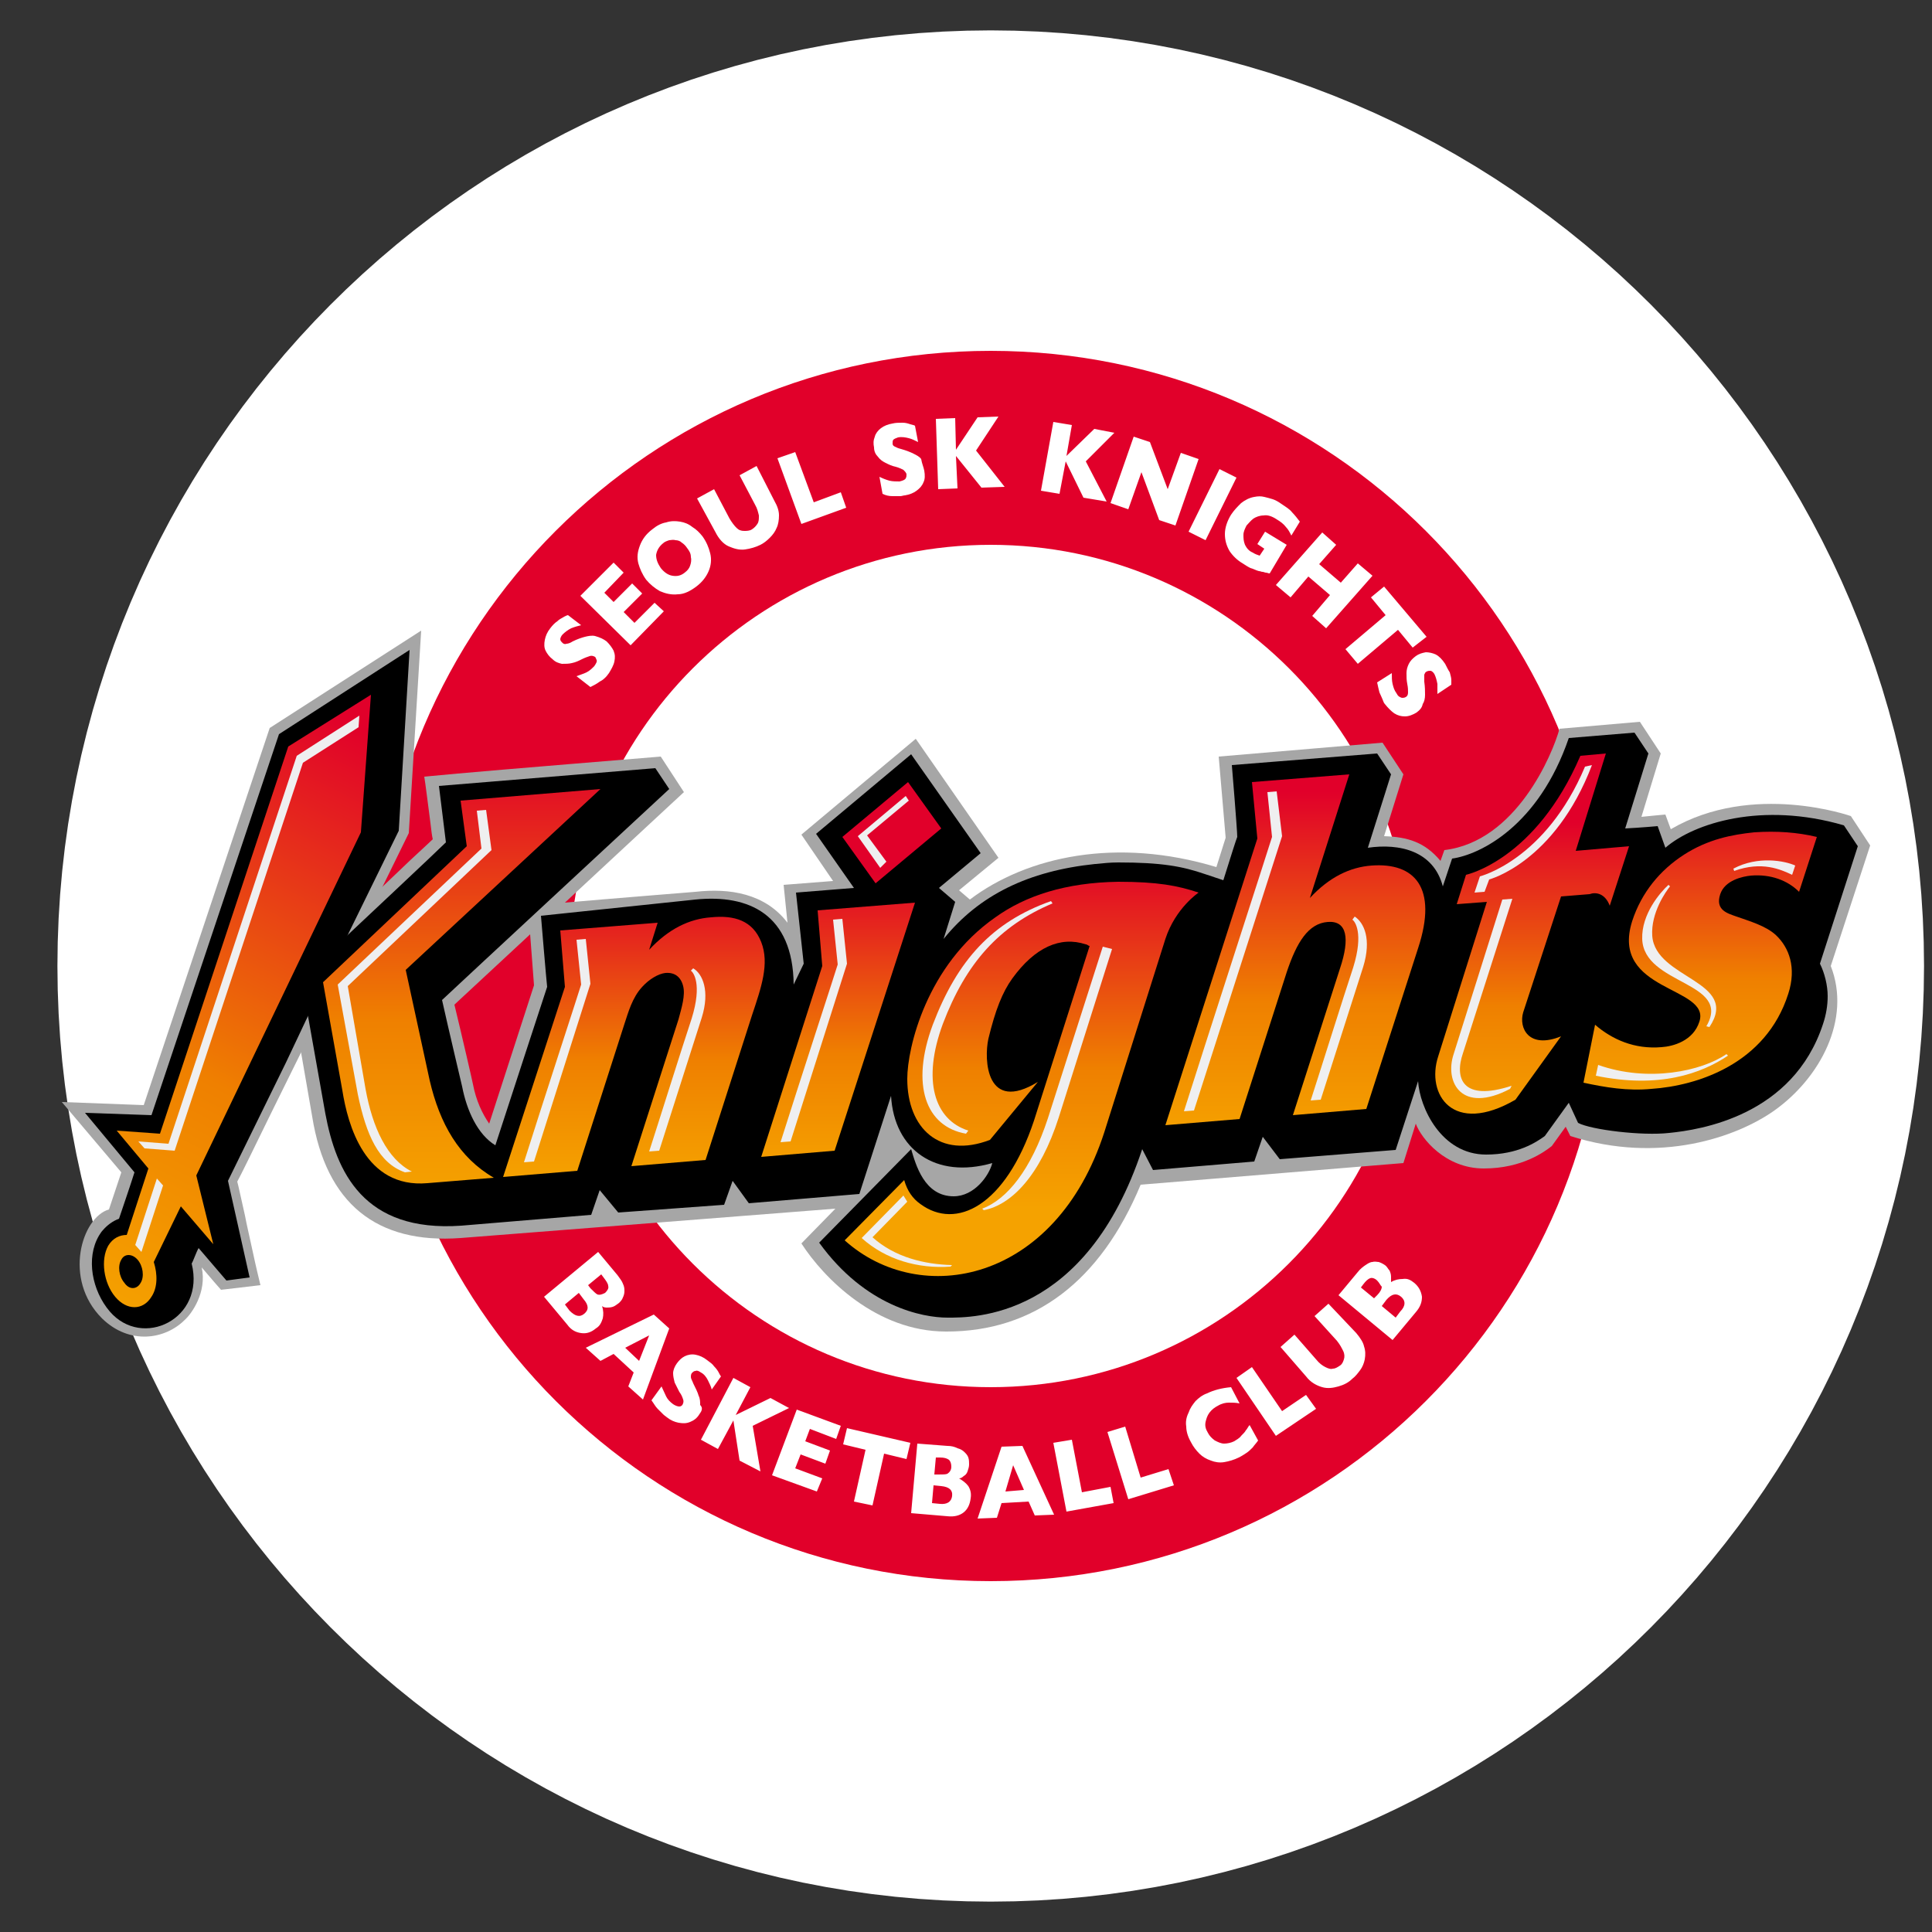 <?xml version="1.0" encoding="utf-8"?>
<!-- Generator: Adobe Illustrator 25.1.0, SVG Export Plug-In . SVG Version: 6.00 Build 0)  -->
<svg version="1.1" xmlns="http://www.w3.org/2000/svg" xmlns:xlink="http://www.w3.org/1999/xlink" x="0px" y="0px"
	 viewBox="0 0 250 250" style="enable-background:new 0 0 250 250;" xml:space="preserve">
<rect x="0" y="0" width="250" height="250" fill="#333333" stroke="none"/>
<style type="text/css">
	.st0{fill:#E1002A;stroke:#FFFFFF;stroke-width:82.138;stroke-linejoin:round;}
	.st1{fill:#FFFFFF;stroke:#FFFFFF;stroke-width:82.138;stroke-linejoin:round;}
	.st2{fill:#E1002A;}
	.st3{fill:#FFFFFF;}
	.st4{fill:url(#SVGID_1_);}
	.st5{fill:url(#SVGID_2_);}
	.st6{fill:url(#SVGID_3_);}
	.st7{fill:url(#SVGID_4_);}
	.st8{fill:url(#SVGID_5_);}
	.st9{fill:#A6A6A6;}
	.st10{fill:url(#SVGID_6_);}
	.st11{fill:#EFEFF0;}
	.st12{fill:url(#SVGID_7_);}
	.st13{fill:url(#SVGID_8_);}
	.st14{fill:url(#SVGID_9_);}
	.st15{fill:url(#SVGID_10_);}
	.st16{fill:url(#SVGID_11_);}
	.st17{fill:url(#SVGID_12_);}
	.st18{fill:url(#SVGID_13_);}
	.st19{fill:url(#SVGID_14_);}
	.st20{fill:none;}
</style>
<g id="Layer_1">
	<g>
		<path class="st0" d="M207.9,125c0,44.2-35.7,80-79.7,80c-44,0-79.7-35.8-79.7-80c0-44.2,35.7-80,79.7-80
			C172.2,45,207.9,80.8,207.9,125z"/>
		<path class="st1" d="M127.6,70.5c-30.1,0-54.5,24.4-54.5,54.5c0,30.1,24.4,54.5,54.5,54.5c30.1,0,54.5-24.4,54.5-54.5
			C182.1,94.9,157.7,70.5,127.6,70.5L127.6,70.5z"/>
		<g>
			<path class="st1" d="M78.5,83c0.4,0.4,0.7,0.8,0.9,1.2c0.2,0.5,0.2,0.9,0.1,1.4c-0.1,0.5-0.4,1-0.7,1.5c-0.1,0.1-0.2,0.3-0.4,0.5
				c-0.2,0.2-0.4,0.4-0.8,0.6c-0.4,0.3-0.8,0.5-1.2,0.7l-1.8-1.4c0.5-0.2,0.9-0.3,1.3-0.5c0.4-0.2,0.7-0.5,1-0.8
				c0.2-0.3,0.4-0.6,0.3-0.8c-0.1-0.2-0.1-0.3-0.2-0.4c-0.2-0.1-0.4-0.2-0.7-0.1c-0.3,0.1-0.6,0.2-1,0.4c-0.4,0.2-0.8,0.4-1.3,0.5
				c-0.4,0.1-0.8,0.1-1.3,0.1c-0.4-0.1-0.8-0.2-1.2-0.6c-0.4-0.3-0.7-0.7-0.9-1.1c-0.2-0.4-0.2-0.9-0.1-1.4c0.1-0.5,0.3-1,0.7-1.5
				c0.3-0.4,0.6-0.7,0.9-0.9c0.3-0.3,0.6-0.4,0.9-0.6c0.2-0.1,0.4-0.2,0.5-0.2l1.7,1.3c-0.4,0.1-0.8,0.2-1.3,0.4
				c-0.4,0.2-0.8,0.5-1.1,0.8c-0.2,0.2-0.3,0.5-0.3,0.6c0,0.2,0.1,0.3,0.3,0.5c0.1,0.1,0.3,0.2,0.5,0.1c0.2,0,0.5-0.1,0.8-0.3
				c0.6-0.3,1.2-0.5,1.6-0.6c0.4-0.1,0.9-0.2,1.3-0.1C77.7,82.5,78.1,82.7,78.5,83L78.5,83z M85.9,79.1l-4.3,4.4l-6.5-6.4l4.3-4.3
				l1.3,1.3l-2.5,2.6l1.2,1.2l2.4-2.4l1.3,1.3l-2.4,2.4l1.4,1.4l2.6-2.6L85.9,79.1L85.9,79.1z M90.9,69.4c0.5,0.7,0.8,1.4,1,2.2
				c0.2,0.8,0.1,1.6-0.2,2.3c-0.3,0.7-0.8,1.4-1.6,2c-0.8,0.6-1.6,1-2.4,1c-0.8,0.1-1.6-0.1-2.3-0.4c-0.7-0.4-1.3-0.9-1.8-1.5
				c-0.5-0.7-0.8-1.4-1-2.1c-0.2-0.8-0.1-1.5,0.2-2.3c0.3-0.8,0.8-1.5,1.6-2.1c0.6-0.5,1.2-0.8,1.8-0.9c0.6-0.2,1.2-0.2,1.8-0.1
				c0.6,0.1,1.1,0.3,1.6,0.7C90.1,68.5,90.5,68.9,90.9,69.4L90.9,69.4z M88.9,70.9c-0.2-0.3-0.4-0.5-0.7-0.7
				c-0.2-0.2-0.5-0.3-0.8-0.3c-0.3-0.1-0.6,0-0.8,0c-0.3,0.1-0.6,0.2-0.8,0.4c-0.5,0.4-0.8,0.9-0.9,1.5c0,0.6,0.2,1.1,0.6,1.7
				c0.4,0.5,0.9,0.9,1.5,1c0.6,0.1,1.1,0,1.6-0.4c0.4-0.3,0.6-0.6,0.7-0.9c0.1-0.3,0.2-0.7,0.1-1.1C89.4,71.6,89.2,71.3,88.9,70.9
				L88.9,70.9z M100.2,64.8c0.4,0.7,0.6,1.3,0.6,1.9c0,0.6-0.1,1.2-0.3,1.6c-0.2,0.5-0.5,0.9-0.9,1.3c-0.4,0.4-0.8,0.7-1.2,0.9
				c-0.6,0.3-1.3,0.5-2,0.6c-0.7,0.1-1.4-0.1-2.1-0.4c-0.7-0.3-1.3-1-1.7-1.8l-2.4-4.4l2.2-1.2l2,3.8c0.3,0.5,0.6,0.9,0.9,1.2
				c0.3,0.3,0.6,0.4,1,0.4c0.3,0,0.7,0,1-0.2c0.3-0.2,0.5-0.4,0.7-0.7c0.2-0.3,0.2-0.6,0.2-1.1c-0.1-0.4-0.2-0.9-0.5-1.4l-2-3.8
				l2.2-1.2L100.2,64.8z M109.5,65.7l-5.8,2.1l-3.1-8.5l2.3-0.8l2.4,6.5l3.5-1.3L109.5,65.7L109.5,65.7z M119.6,60.9
				c0.1,0.6,0.1,1.1-0.1,1.5c-0.2,0.5-0.5,0.8-0.9,1.1c-0.4,0.3-0.9,0.5-1.5,0.6c-0.2,0-0.4,0.1-0.6,0.1c-0.2,0-0.6,0-1,0
				c-0.5,0-0.9-0.1-1.3-0.3l-0.4-2.2c0.4,0.2,0.9,0.4,1.3,0.5c0.4,0.1,0.9,0.1,1.3,0.1c0.4-0.1,0.7-0.2,0.8-0.4
				c0.1-0.2,0.1-0.3,0.1-0.5c0-0.2-0.2-0.4-0.4-0.6c-0.2-0.1-0.6-0.3-1-0.4c-0.5-0.1-0.9-0.3-1.3-0.5c-0.4-0.2-0.7-0.4-1-0.8
				c-0.3-0.3-0.5-0.7-0.5-1.2c-0.1-0.5-0.1-0.9,0.1-1.4c0.1-0.4,0.4-0.8,0.8-1.1c0.4-0.3,0.9-0.5,1.5-0.6c0.4-0.1,0.8-0.1,1.3-0.1
				c0.4,0,0.7,0.1,1,0.2c0.3,0.1,0.5,0.1,0.6,0.2l0.4,2.1c-0.4-0.2-0.8-0.4-1.2-0.5c-0.4-0.1-0.9-0.2-1.4-0.1
				c-0.3,0.1-0.5,0.2-0.6,0.3c-0.1,0.1-0.1,0.3-0.1,0.5c0,0.2,0.1,0.3,0.3,0.4c0.2,0.1,0.4,0.2,0.8,0.3c0.7,0.2,1.2,0.4,1.6,0.6
				c0.4,0.2,0.8,0.4,1,0.7C119.3,60,119.5,60.4,119.6,60.9L119.6,60.9z M130,63l-3,0.1l-3.3-4.1l0.2,4.2l-2.5,0.1l-0.3-9.1l2.5-0.1
				l0.1,4.1l2.8-4.2l2.7-0.1l-2.9,4.4L130,63L130,63z M143.2,64.9l-3-0.5l-2.3-4.7l-0.8,4.2l-2.4-0.4l1.6-8.9l2.4,0.4l-0.7,4
				l3.6-3.5l2.6,0.5l-3.7,3.7L143.2,64.9L143.2,64.9z M152.1,68l-2.1-0.7l-2.3-6.2l-1.7,4.8l-2.3-0.8l3-8.6l2.1,0.7l2.3,6.1l1.7-4.7
				l2.3,0.8L152.1,68L152.1,68z M156,69.9l-2.2-1.1l4-8.1l2.2,1.1L156,69.9L156,69.9z M164.3,74.2c-0.2,0-0.3-0.1-0.5-0.1
				c-0.1,0-0.3-0.1-0.4-0.1c-0.2,0-0.3-0.1-0.5-0.1c-0.4-0.1-0.7-0.3-1.1-0.4c-0.4-0.2-0.7-0.4-1-0.6c-0.7-0.4-1.3-1-1.7-1.6
				c-0.4-0.7-0.6-1.4-0.6-2.2c0-0.8,0.3-1.7,0.8-2.5c0.4-0.6,0.8-1,1.3-1.5c0.5-0.4,1.1-0.7,1.7-0.8c0.5-0.1,0.9-0.1,1.3,0
				c0.4,0.1,0.8,0.2,1.1,0.3c0.3,0.1,0.7,0.3,1.1,0.6c0.6,0.4,1.1,0.7,1.4,1.1c0.3,0.3,0.7,0.8,1,1.2l-1.1,1.8
				c-0.2-0.4-0.4-0.8-0.7-1.1c-0.3-0.4-0.7-0.7-1.2-1c-0.6-0.4-1.2-0.6-1.7-0.5c-0.5,0-1,0.2-1.3,0.4c-0.4,0.3-0.6,0.6-0.9,0.9
				c-0.2,0.4-0.4,0.8-0.4,1.2c0,0.4,0,0.8,0.2,1.3c0.2,0.4,0.5,0.8,1,1c0.3,0.2,0.6,0.3,0.9,0.4l0.6-0.9l-0.9-0.6l1-1.6l2.8,1.7
				L164.3,74.2L164.3,74.2z M171.6,81.3l-1.8-1.6l2.3-2.7l-2.8-2.4l-2.3,2.7l-1.9-1.6l6-6.8l1.8,1.6l-2.2,2.5l2.8,2.4l2.2-2.5
				l1.9,1.6L171.6,81.3z M182.8,83.8l-1.9-2.3l-5.2,4.4l-1.6-1.9l5.2-4.4l-1.9-2.3l1.7-1.4l5.5,6.5L182.8,83.8L182.8,83.8z
				 M183.3,92.2c-0.5,0.3-1,0.5-1.5,0.5c-0.5,0-0.9-0.1-1.4-0.4c-0.4-0.3-0.8-0.7-1.2-1.2c-0.1-0.1-0.2-0.3-0.3-0.6
				c-0.1-0.2-0.2-0.5-0.4-0.9c-0.1-0.4-0.2-0.8-0.3-1.3l1.9-1.2c0,0.5,0,1,0.1,1.4c0.1,0.4,0.2,0.8,0.5,1.2c0.2,0.4,0.4,0.5,0.7,0.6
				c0.2,0,0.3,0,0.5-0.1c0.2-0.1,0.3-0.3,0.3-0.6c0-0.3,0-0.6-0.1-1.1c-0.1-0.5-0.1-0.9-0.1-1.4c0-0.4,0.1-0.8,0.3-1.2
				c0.2-0.4,0.5-0.7,0.9-1c0.4-0.3,0.8-0.4,1.3-0.5c0.4,0,0.9,0.1,1.3,0.3c0.4,0.2,0.8,0.6,1.2,1.2c0.2,0.4,0.4,0.8,0.6,1.1
				c0.1,0.4,0.2,0.7,0.2,1c0,0.3,0,0.5,0,0.6l-1.8,1.2c0-0.4,0-0.9,0-1.3c-0.1-0.5-0.2-0.9-0.4-1.3c-0.2-0.3-0.4-0.4-0.5-0.4
				c-0.2,0-0.3,0-0.5,0.1c-0.2,0.1-0.2,0.2-0.3,0.4c0,0.2,0,0.5,0,0.9c0.1,0.7,0.1,1.3,0.1,1.7c0,0.5-0.1,0.9-0.3,1.2
				C184,91.6,183.7,91.9,183.3,92.2L183.3,92.2z"/>
		</g>
		<g>
			<path class="st1" d="M77.1,171.9c-0.6,0.5-1.2,0.7-1.9,0.6c-0.7-0.1-1.3-0.4-1.8-1.1l-3-3.6l7-5.8l2.5,3c0.3,0.4,0.6,0.8,0.7,1.1
				c0.2,0.4,0.2,0.7,0.2,1c0,0.3-0.1,0.6-0.2,0.8c-0.1,0.3-0.3,0.5-0.5,0.7c-0.3,0.2-0.5,0.4-0.8,0.5c-0.3,0.1-0.6,0.1-0.8,0.1
				c-0.3,0-0.5-0.1-0.6-0.2c0.2,0.6,0.2,1.1,0.1,1.6C77.8,171.2,77.6,171.6,77.1,171.9L77.1,171.9z M75.6,170
				c0.6-0.5,0.6-1.1-0.1-1.9l-0.6-0.8l-1.8,1.5l0.6,0.8C74.4,170.3,75,170.5,75.6,170L75.6,170z M78.3,167.3
				c0.3-0.3,0.5-0.6,0.4-0.9c0-0.3-0.3-0.7-0.6-1.1l-0.3-0.4l-1.7,1.4l0.3,0.4c0.4,0.4,0.7,0.7,0.9,0.8
				C77.6,167.6,77.9,167.5,78.3,167.3z M83.2,181.1l-1.9-1.7l0.7-1.8l-2.6-2.4l-1.7,0.9l-1.9-1.7l8.8-4.3l2,1.8L83.2,181.1
				L83.2,181.1z M82.7,176.1l1.3-3.3l-3.1,1.6L82.7,176.1L82.7,176.1z M90.5,183c-0.3,0.5-0.7,0.8-1.2,1c-0.5,0.2-0.9,0.2-1.5,0.1
				c-0.5-0.1-1-0.3-1.5-0.7c-0.1-0.1-0.3-0.2-0.5-0.4c-0.2-0.2-0.4-0.4-0.7-0.7c-0.3-0.3-0.5-0.7-0.8-1.1l1.3-1.8
				c0.2,0.4,0.4,0.9,0.6,1.3c0.2,0.4,0.5,0.7,0.9,1c0.3,0.2,0.6,0.3,0.8,0.3c0.2,0,0.3-0.1,0.4-0.2c0.1-0.2,0.2-0.4,0.1-0.7
				c-0.1-0.3-0.2-0.6-0.5-1c-0.2-0.4-0.4-0.8-0.6-1.2c-0.1-0.4-0.2-0.8-0.2-1.2c0-0.4,0.2-0.9,0.5-1.3c0.3-0.4,0.6-0.7,1-0.9
				c0.4-0.2,0.9-0.3,1.4-0.2c0.5,0.1,1,0.3,1.5,0.7c0.4,0.3,0.7,0.5,0.9,0.8c0.3,0.3,0.5,0.6,0.6,0.8c0.1,0.2,0.2,0.4,0.3,0.5
				l-1.2,1.7c-0.1-0.4-0.3-0.8-0.5-1.2c-0.2-0.4-0.5-0.8-0.9-1c-0.3-0.2-0.5-0.3-0.7-0.2c-0.2,0-0.3,0.1-0.5,0.3
				c-0.1,0.2-0.1,0.3-0.1,0.5c0,0.2,0.2,0.5,0.3,0.8c0.3,0.6,0.6,1.2,0.7,1.6c0.2,0.4,0.2,0.8,0.2,1.2C91,182.2,90.8,182.6,90.5,183
				L90.5,183z M98.4,190.4l-2.7-1.4l-0.8-5.2l-2,3.7l-2.2-1.2l4.2-8l2.2,1.2l-1.9,3.6l4.5-2.2l2.4,1.3l-4.7,2.3L98.4,190.4z
				 M105.7,193l-5.8-2.1l3.2-8.5l5.7,2.1l-0.6,1.7l-3.4-1.3l-0.6,1.6l3.2,1.2l-0.6,1.7l-3.2-1.2l-0.7,1.8l3.5,1.3L105.7,193
				L105.7,193z M117.3,188.8l-2.9-0.7l-1.5,6.7l-2.4-0.5l1.5-6.7l-2.9-0.7l0.5-2.1l8.2,1.9L117.3,188.8z M125.6,193.9
				c-0.1,0.8-0.4,1.4-0.9,1.8c-0.5,0.4-1.2,0.6-2.1,0.5l-4.7-0.4l0.8-9l3.9,0.3c0.5,0,0.9,0.1,1.3,0.3c0.4,0.1,0.7,0.3,0.9,0.5
				c0.2,0.2,0.4,0.4,0.5,0.7c0.1,0.3,0.1,0.6,0.1,0.9c0,0.3-0.1,0.6-0.2,0.9c-0.1,0.3-0.3,0.5-0.5,0.6c-0.2,0.2-0.4,0.3-0.6,0.3
				c0.5,0.3,0.9,0.6,1.2,1C125.6,192.8,125.7,193.3,125.6,193.9L125.6,193.9z M123.2,193.6c0.1-0.8-0.4-1.2-1.4-1.3l-1-0.1l-0.2,2.3
				l1,0.1C122.6,194.7,123.1,194.3,123.2,193.6L123.2,193.6z M123.1,189.8c0-0.4-0.1-0.7-0.3-0.9c-0.3-0.2-0.6-0.3-1.2-0.3l-0.5,0
				l-0.2,2.2l0.5,0c0.6,0,1,0,1.2-0.1C122.9,190.5,123.1,190.2,123.1,189.8L123.1,189.8z M136.4,196l-2.5,0.1l-0.8-1.8l-3.5,0.2
				l-0.6,1.9l-2.5,0.1l3.1-9.3l2.7-0.1L136.4,196z M132.5,192.8l-1.4-3.2l-1,3.4L132.5,192.8z M144.1,194.5l-6.1,1.1l-1.7-8.9
				l2.4-0.4l1.3,6.8l3.7-0.7L144.1,194.5z M151.9,192.2L146,194l-2.7-8.7l2.3-0.7l2,6.6l3.6-1.1L151.9,192.2z M162.8,186.4
				c-0.2,0.3-0.5,0.6-0.7,0.9c-0.3,0.3-0.5,0.5-0.8,0.7c-0.3,0.2-0.6,0.4-1,0.6c-0.6,0.3-1.3,0.5-1.9,0.6c-0.6,0.1-1.2,0-1.7-0.2
				c-0.6-0.2-1.1-0.5-1.5-0.9c-0.4-0.4-0.8-0.9-1.1-1.5c-0.4-0.7-0.6-1.4-0.6-2c-0.1-0.6,0-1.2,0.3-1.8c0.2-0.6,0.5-1,0.9-1.5
				c0.4-0.4,0.9-0.8,1.5-1c0.8-0.4,1.9-0.7,3.1-0.8l1.1,2.1c-0.5-0.1-0.9-0.1-1.4-0.1c-0.4,0-0.9,0.1-1.4,0.4
				c-0.4,0.2-0.8,0.5-1.1,0.9c-0.3,0.4-0.4,0.8-0.5,1.2c-0.1,0.5,0,0.9,0.3,1.4c0.2,0.4,0.5,0.7,0.9,1c0.4,0.2,0.8,0.4,1.2,0.4
				c0.4,0,0.9-0.1,1.3-0.3c0.3-0.2,0.7-0.4,0.9-0.7c0.3-0.3,0.5-0.5,0.6-0.7c0.2-0.2,0.3-0.5,0.5-0.7L162.8,186.4L162.8,186.4z
				 M170.3,182.3l-5.2,3.5l-5.1-7.5l2-1.4l3.9,5.7l3.1-2.1L170.3,182.3L170.3,182.3z M175.5,172.5c0.5,0.6,0.9,1.2,1,1.7
				c0.2,0.6,0.2,1.1,0.1,1.7c-0.1,0.5-0.3,1-0.6,1.4c-0.3,0.4-0.6,0.8-1,1.1c-0.5,0.5-1.1,0.8-1.8,1c-0.7,0.2-1.4,0.3-2.1,0.1
				c-0.7-0.2-1.5-0.6-2.1-1.4l-3.3-3.8l1.8-1.6l2.8,3.2c0.4,0.5,0.8,0.8,1.2,1c0.4,0.2,0.7,0.3,1,0.2c0.3,0,0.6-0.2,0.9-0.4
				c0.3-0.2,0.4-0.5,0.5-0.8c0.1-0.3,0.1-0.7-0.1-1.1c-0.2-0.4-0.4-0.8-0.8-1.3l-2.9-3.2l1.8-1.6L175.5,172.5L175.5,172.5z M183,166
				c0.6,0.5,0.9,1.1,1,1.8c0,0.7-0.2,1.3-0.8,2l-3,3.6l-7-5.8l2.5-3c0.3-0.4,0.7-0.7,1-0.9c0.3-0.2,0.6-0.4,0.9-0.4
				c0.3-0.1,0.6,0,0.8,0c0.3,0.1,0.5,0.2,0.8,0.4c0.3,0.2,0.4,0.5,0.6,0.7c0.1,0.2,0.2,0.5,0.2,0.8c0,0.2,0,0.5,0,0.7
				c0.5-0.3,1-0.4,1.5-0.4C182.1,165.4,182.5,165.6,183,166L183,166z M178.2,165.7c-0.3-0.3-0.7-0.4-0.9-0.3
				c-0.3,0.1-0.6,0.4-0.9,0.8l-0.3,0.4l1.7,1.4l0.4-0.4c0.4-0.4,0.6-0.8,0.6-1.1C178.6,166.3,178.5,166,178.2,165.7L178.2,165.7z
				 M181.3,167.8c-0.6-0.5-1.2-0.4-1.9,0.4l-0.6,0.8l1.8,1.5l0.6-0.8C181.9,169,181.9,168.3,181.3,167.8L181.3,167.8z"/>
		</g>
		<path class="st2" d="M207.8,125c0,44-35.6,79.6-79.6,79.6c-43.9,0-79.6-35.6-79.6-79.6c0-44,35.6-79.6,79.6-79.6
			C172.2,45.4,207.8,81,207.8,125L207.8,125z"/>
		<path class="st3" d="M128.2,70.5c-30.1,0-54.5,24.4-54.5,54.5c0,30.1,24.4,54.5,54.5,54.5c30.1,0,54.5-24.4,54.5-54.5
			C182.8,94.9,158.3,70.5,128.2,70.5L128.2,70.5z"/>
		
			<linearGradient id="SVGID_1_" gradientUnits="userSpaceOnUse" x1="-3255.26" y1="2215.227" x2="-3255.26" y2="2308.376" gradientTransform="matrix(0.597 0 0 -0.597 2007.167 1474.377)">
			<stop  offset="0" style="stop-color:#F5A200"/>
			<stop  offset="0.4" style="stop-color:#EF8000"/>
			<stop  offset="1" style="stop-color:#E1002A"/>
		</linearGradient>
		<path class="st4" d="M55.5,123.4L80,100.6l-17.7,1.4l0.7,5.8l-18.2,17.1l2.4,13.6c0.7,4.3,2.8,12.4,10.7,11.7l8.4-0.7
			c-4.4-2.6-6.8-6.8-8-12.2L55.5,123.4L55.5,123.4z"/>
		
			<linearGradient id="SVGID_2_" gradientUnits="userSpaceOnUse" x1="-3218.743" y1="2218.678" x2="-3218.743" y2="2281.633" gradientTransform="matrix(0.597 0 0 -0.597 2007.167 1474.377)">
			<stop  offset="0" style="stop-color:#F5A200"/>
			<stop  offset="0.4" style="stop-color:#EF8000"/>
			<stop  offset="1" style="stop-color:#E1002A"/>
		</linearGradient>
		<path class="st5" d="M75.6,125.5l-7.7,24l9.3-0.8l6-18.5c0.5-1.5,1-3.3,2.2-4.6c0.8-1,2-1.6,2.9-1.7c1.1-0.1,2,0.5,2.2,1.6
			c0.3,1.2-0.1,2.7-0.6,4.2l-6,18.5l9.3-0.8l5.9-18.3c1.1-3.5,2.3-6.5,1.2-9.2c-1.1-2.7-3.5-3.4-6.4-3.2c-2.7,0.2-5.4,1.5-7.7,4.1
			l1.1-3.4l-12.2,1L75.6,125.5L75.6,125.5z"/>
		
			<linearGradient id="SVGID_3_" gradientUnits="userSpaceOnUse" x1="-3136.854" y1="2212.644" x2="-3136.854" y2="2286.598" gradientTransform="matrix(0.597 0 0 -0.597 2007.167 1474.377)">
			<stop  offset="0" style="stop-color:#F5A200"/>
			<stop  offset="0.4" style="stop-color:#EF8000"/>
			<stop  offset="1" style="stop-color:#E1002A"/>
		</linearGradient>
		<path class="st6" d="M129.1,144.8c-6.3,2.4-10.4-1.4-10.4-7.7c0-3.9,2.5-14.3,11.1-20.4c3.8-2.7,8.9-4.4,15.5-4.5
			c5,0,7.5,0.5,10.1,1.4c0,0-2.9,2-4.2,5.8l-7.7,24.3c-6.2,19-23.1,22.2-32.7,13.6l7.5-7.6c0.4,1.3,1.1,2.3,2,3
			c4.5,3.3,10.7,0.3,14.3-10.6l7-22c-0.2,0-0.3-0.2-0.5-0.2c-3.2-1.1-6.5,0.4-9.3,4.3c-1.2,1.8-2.2,3.9-3,7.6
			c-0.6,2.6-0.3,9.5,6.2,5.5L129.1,144.8L129.1,144.8z"/>
		
			<linearGradient id="SVGID_4_" gradientUnits="userSpaceOnUse" x1="-3175.771" y1="2219.53" x2="-3175.771" y2="2283.798" gradientTransform="matrix(0.597 0 0 -0.597 2007.167 1474.377)">
			<stop  offset="0" style="stop-color:#F5A200"/>
			<stop  offset="0.4" style="stop-color:#EF8000"/>
			<stop  offset="1" style="stop-color:#E1002A"/>
		</linearGradient>
		<path class="st7" d="M119.7,114.9l-12.2,1l0.6,7.1l-7.7,24l9.3-0.8L119.7,114.9z"/>
		
			<linearGradient id="SVGID_5_" gradientUnits="userSpaceOnUse" x1="-3164.288" y1="2219.533" x2="-3164.288" y2="2283.802" gradientTransform="matrix(0.597 0 0 -0.597 2007.167 1474.377)">
			<stop  offset="0" style="stop-color:#F5A200"/>
			<stop  offset="0.4" style="stop-color:#EF8000"/>
			<stop  offset="1" style="stop-color:#E1002A"/>
		</linearGradient>
		<path class="st8" d="M114.8,112.5l-4.1-5.9l8.2-6.9l4.1,5.9L114.8,112.5z"/>
		<g>
			<path class="st3" d="M78.5,83c0.4,0.4,0.7,0.8,0.9,1.2c0.2,0.5,0.2,0.9,0.1,1.4c-0.1,0.5-0.4,1-0.7,1.5c-0.1,0.1-0.2,0.3-0.4,0.5
				c-0.2,0.2-0.4,0.4-0.8,0.6c-0.4,0.3-0.8,0.5-1.2,0.7l-1.8-1.4c0.5-0.2,0.9-0.3,1.3-0.5c0.4-0.2,0.7-0.5,1-0.8
				c0.2-0.3,0.4-0.6,0.3-0.8c-0.1-0.2-0.1-0.3-0.2-0.4c-0.2-0.1-0.4-0.2-0.7-0.1c-0.3,0.1-0.6,0.2-1,0.4c-0.4,0.2-0.8,0.4-1.3,0.5
				c-0.4,0.1-0.8,0.1-1.3,0.1c-0.4-0.1-0.8-0.2-1.2-0.6c-0.4-0.3-0.7-0.7-0.9-1.1c-0.2-0.4-0.2-0.9-0.1-1.4c0.1-0.5,0.3-1,0.7-1.5
				c0.3-0.4,0.6-0.7,0.9-0.9c0.3-0.3,0.6-0.4,0.9-0.6c0.2-0.1,0.4-0.2,0.5-0.2l1.7,1.3c-0.4,0.1-0.8,0.2-1.3,0.4
				c-0.4,0.2-0.8,0.5-1.1,0.8c-0.2,0.2-0.3,0.5-0.3,0.6c0,0.2,0.1,0.3,0.3,0.5c0.1,0.1,0.3,0.2,0.5,0.1c0.2,0,0.5-0.1,0.8-0.3
				c0.6-0.3,1.2-0.5,1.6-0.6c0.4-0.1,0.9-0.2,1.3-0.1C77.7,82.5,78.1,82.7,78.5,83L78.5,83z M85.9,79.1l-4.3,4.4l-6.5-6.4l4.3-4.3
				l1.3,1.3l-2.5,2.6l1.2,1.2l2.4-2.4l1.3,1.3l-2.4,2.4l1.4,1.4l2.6-2.6L85.9,79.1L85.9,79.1z M90.9,69.4c0.5,0.7,0.8,1.4,1,2.2
				c0.2,0.8,0.1,1.6-0.2,2.3c-0.3,0.7-0.8,1.4-1.6,2c-0.8,0.6-1.6,1-2.4,1c-0.8,0.1-1.6-0.1-2.3-0.4c-0.7-0.4-1.3-0.9-1.8-1.5
				c-0.5-0.7-0.8-1.4-1-2.1c-0.2-0.8-0.1-1.5,0.2-2.3c0.3-0.8,0.8-1.5,1.6-2.1c0.6-0.5,1.2-0.8,1.8-0.9c0.6-0.2,1.2-0.2,1.8-0.1
				c0.6,0.1,1.1,0.3,1.6,0.7C90.1,68.5,90.5,68.9,90.9,69.4L90.9,69.4z M88.9,70.9c-0.2-0.3-0.4-0.5-0.7-0.7
				c-0.2-0.2-0.5-0.3-0.8-0.3c-0.3-0.1-0.6,0-0.8,0c-0.3,0.1-0.6,0.2-0.8,0.4c-0.5,0.4-0.8,0.9-0.9,1.5c0,0.6,0.2,1.1,0.6,1.7
				c0.4,0.5,0.9,0.9,1.5,1c0.6,0.1,1.1,0,1.6-0.4c0.4-0.3,0.6-0.6,0.7-0.9c0.1-0.3,0.2-0.7,0.1-1.1C89.4,71.6,89.2,71.3,88.9,70.9
				L88.9,70.9z M100.2,64.8c0.4,0.7,0.6,1.3,0.6,1.9c0,0.6-0.1,1.2-0.3,1.6c-0.2,0.5-0.5,0.9-0.9,1.3c-0.4,0.4-0.8,0.7-1.2,0.9
				c-0.6,0.3-1.3,0.5-2,0.6c-0.7,0.1-1.4-0.1-2.1-0.4c-0.7-0.3-1.3-1-1.7-1.8l-2.4-4.4l2.2-1.2l2,3.8c0.3,0.5,0.6,0.9,0.9,1.2
				c0.3,0.3,0.6,0.4,1,0.4c0.3,0,0.7,0,1-0.2c0.3-0.2,0.5-0.4,0.7-0.7c0.2-0.3,0.2-0.6,0.2-1.1c-0.1-0.4-0.2-0.9-0.5-1.4l-2-3.8
				l2.2-1.2L100.2,64.8z M109.5,65.7l-5.8,2.1l-3.1-8.5l2.3-0.8l2.4,6.5l3.5-1.3L109.5,65.7L109.5,65.7z M119.6,60.9
				c0.1,0.6,0.1,1.1-0.1,1.5c-0.2,0.5-0.5,0.8-0.9,1.1c-0.4,0.3-0.9,0.5-1.5,0.6c-0.2,0-0.4,0.1-0.6,0.1c-0.2,0-0.6,0-1,0
				c-0.5,0-0.9-0.1-1.3-0.3l-0.4-2.2c0.4,0.2,0.9,0.4,1.3,0.5c0.4,0.1,0.9,0.1,1.3,0.1c0.4-0.1,0.7-0.2,0.8-0.4
				c0.1-0.2,0.1-0.3,0.1-0.5c0-0.2-0.2-0.4-0.4-0.6c-0.2-0.1-0.6-0.3-1-0.4c-0.5-0.1-0.9-0.3-1.3-0.5c-0.4-0.2-0.7-0.4-1-0.8
				c-0.3-0.3-0.5-0.7-0.5-1.2c-0.1-0.5-0.1-0.9,0.1-1.4c0.1-0.4,0.4-0.8,0.8-1.1c0.4-0.3,0.9-0.5,1.5-0.6c0.4-0.1,0.8-0.1,1.3-0.1
				c0.4,0,0.7,0.1,1,0.2c0.3,0.1,0.5,0.1,0.6,0.2l0.4,2.1c-0.4-0.2-0.8-0.4-1.2-0.5c-0.4-0.1-0.9-0.2-1.4-0.1
				c-0.3,0.1-0.5,0.2-0.6,0.3c-0.1,0.1-0.1,0.3-0.1,0.5c0,0.2,0.1,0.3,0.3,0.4c0.2,0.1,0.4,0.2,0.8,0.3c0.7,0.2,1.2,0.4,1.6,0.6
				c0.4,0.2,0.8,0.4,1,0.7C119.3,60,119.5,60.4,119.6,60.9L119.6,60.9z M130,63l-3,0.1l-3.3-4.1l0.2,4.2l-2.5,0.1l-0.3-9.1l2.5-0.1
				l0.1,4.1l2.8-4.2l2.7-0.1l-2.9,4.4L130,63L130,63z M143.2,64.9l-3-0.5l-2.3-4.7l-0.8,4.2l-2.4-0.4l1.6-8.9l2.4,0.4l-0.7,4
				l3.6-3.5l2.6,0.5l-3.7,3.7L143.2,64.9L143.2,64.9z M152.1,68l-2.1-0.7l-2.3-6.2l-1.7,4.8l-2.3-0.8l3-8.6l2.1,0.7l2.3,6.1l1.7-4.7
				l2.3,0.8L152.1,68L152.1,68z M156,69.9l-2.2-1.1l4-8.1l2.2,1.1L156,69.9L156,69.9z M164.3,74.2c-0.2,0-0.3-0.1-0.5-0.1
				c-0.1,0-0.3-0.1-0.4-0.1c-0.2,0-0.3-0.1-0.5-0.1c-0.4-0.1-0.7-0.3-1.1-0.4c-0.4-0.2-0.7-0.4-1-0.6c-0.7-0.4-1.3-1-1.7-1.6
				c-0.4-0.7-0.6-1.4-0.6-2.2c0-0.8,0.3-1.7,0.8-2.5c0.4-0.6,0.8-1,1.3-1.5c0.5-0.4,1.1-0.7,1.7-0.8c0.5-0.1,0.9-0.1,1.3,0
				c0.4,0.1,0.8,0.2,1.1,0.3c0.3,0.1,0.7,0.3,1.1,0.6c0.6,0.4,1.1,0.7,1.4,1.1c0.3,0.3,0.7,0.8,1,1.2l-1.1,1.8
				c-0.2-0.4-0.4-0.8-0.7-1.1c-0.3-0.4-0.7-0.7-1.2-1c-0.6-0.4-1.2-0.6-1.7-0.5c-0.5,0-1,0.2-1.3,0.4c-0.4,0.3-0.6,0.6-0.9,0.9
				c-0.2,0.4-0.4,0.8-0.4,1.2c0,0.4,0,0.8,0.2,1.3c0.2,0.4,0.5,0.8,1,1c0.3,0.2,0.6,0.3,0.9,0.4l0.6-0.9l-0.9-0.6l1-1.6l2.8,1.7
				L164.3,74.2L164.3,74.2z M171.6,81.3l-1.8-1.6l2.3-2.7l-2.8-2.4l-2.3,2.7l-1.9-1.6l6-6.8l1.8,1.6l-2.2,2.5l2.8,2.4l2.2-2.5
				l1.9,1.6L171.6,81.3z M182.8,83.8l-1.9-2.3l-5.2,4.4l-1.6-1.9l5.2-4.4l-1.9-2.3l1.7-1.4l5.5,6.5L182.8,83.8L182.8,83.8z
				 M183.3,92.2c-0.5,0.3-1,0.5-1.5,0.5c-0.5,0-0.9-0.1-1.4-0.4c-0.4-0.3-0.8-0.7-1.2-1.2c-0.1-0.1-0.2-0.3-0.3-0.6
				c-0.1-0.2-0.2-0.5-0.4-0.9c-0.1-0.4-0.2-0.8-0.3-1.3l1.9-1.2c0,0.5,0,1,0.1,1.4c0.1,0.4,0.2,0.8,0.5,1.2c0.2,0.4,0.4,0.5,0.7,0.6
				c0.2,0,0.3,0,0.5-0.1c0.2-0.1,0.3-0.3,0.3-0.6c0-0.3,0-0.6-0.1-1.1c-0.1-0.5-0.1-0.9-0.1-1.4c0-0.4,0.1-0.8,0.3-1.2
				c0.2-0.4,0.5-0.7,0.9-1c0.4-0.3,0.8-0.4,1.3-0.5c0.4,0,0.9,0.1,1.3,0.3c0.4,0.2,0.8,0.6,1.2,1.2c0.2,0.4,0.4,0.8,0.6,1.1
				c0.1,0.4,0.2,0.7,0.2,1c0,0.3,0,0.5,0,0.6l-1.8,1.2c0-0.4,0-0.9,0-1.3c-0.1-0.5-0.2-0.9-0.4-1.3c-0.2-0.3-0.4-0.4-0.5-0.4
				c-0.2,0-0.3,0-0.5,0.1c-0.2,0.1-0.2,0.2-0.3,0.4c0,0.2,0,0.5,0,0.9c0.1,0.7,0.1,1.3,0.1,1.7c0,0.5-0.1,0.9-0.3,1.2
				C184,91.6,183.7,91.9,183.3,92.2L183.3,92.2z"/>
		</g>
		<g>
			<path class="st3" d="M77.1,171.9c-0.6,0.5-1.2,0.7-1.9,0.6c-0.7-0.1-1.3-0.4-1.8-1.1l-3-3.6l7-5.8l2.5,3c0.3,0.4,0.6,0.8,0.7,1.1
				c0.2,0.4,0.2,0.7,0.2,1c0,0.3-0.1,0.6-0.2,0.8c-0.1,0.3-0.3,0.5-0.5,0.7c-0.3,0.2-0.5,0.4-0.8,0.5c-0.3,0.1-0.6,0.1-0.8,0.1
				c-0.3,0-0.5-0.1-0.6-0.2c0.2,0.6,0.2,1.1,0.1,1.6C77.8,171.2,77.6,171.6,77.1,171.9L77.1,171.9z M75.6,170
				c0.6-0.5,0.6-1.1-0.1-1.9l-0.6-0.8l-1.8,1.5l0.6,0.8C74.4,170.3,75,170.5,75.6,170L75.6,170z M78.3,167.3
				c0.3-0.3,0.5-0.6,0.4-0.9c0-0.3-0.3-0.7-0.6-1.1l-0.3-0.4l-1.7,1.4l0.3,0.4c0.4,0.4,0.7,0.7,0.9,0.8
				C77.6,167.6,77.9,167.5,78.3,167.3z M83.2,181.1l-1.9-1.7l0.7-1.8l-2.6-2.4l-1.7,0.9l-1.9-1.7l8.8-4.3l2,1.8L83.2,181.1
				L83.2,181.1z M82.7,176.1l1.3-3.3l-3.1,1.6L82.7,176.1L82.7,176.1z M90.5,183c-0.3,0.5-0.7,0.8-1.2,1c-0.5,0.2-0.9,0.2-1.5,0.1
				c-0.5-0.1-1-0.3-1.5-0.7c-0.1-0.1-0.3-0.2-0.5-0.4c-0.2-0.2-0.4-0.4-0.7-0.7c-0.3-0.3-0.5-0.7-0.8-1.1l1.3-1.8
				c0.2,0.4,0.4,0.9,0.6,1.3c0.2,0.4,0.5,0.7,0.9,1c0.3,0.2,0.6,0.3,0.8,0.3c0.2,0,0.3-0.1,0.4-0.2c0.1-0.2,0.2-0.4,0.1-0.7
				c-0.1-0.3-0.2-0.6-0.5-1c-0.2-0.4-0.4-0.8-0.6-1.2c-0.1-0.4-0.2-0.8-0.2-1.2c0-0.4,0.2-0.9,0.5-1.3c0.3-0.4,0.6-0.7,1-0.9
				c0.4-0.2,0.9-0.3,1.4-0.2c0.5,0.1,1,0.3,1.5,0.7c0.4,0.3,0.7,0.5,0.9,0.8c0.3,0.3,0.5,0.6,0.6,0.8c0.1,0.2,0.2,0.4,0.3,0.5
				l-1.2,1.7c-0.1-0.4-0.3-0.8-0.5-1.2c-0.2-0.4-0.5-0.8-0.9-1c-0.3-0.2-0.5-0.3-0.7-0.2c-0.2,0-0.3,0.1-0.5,0.3
				c-0.1,0.2-0.1,0.3-0.1,0.5c0,0.2,0.2,0.5,0.3,0.8c0.3,0.6,0.6,1.2,0.7,1.6c0.2,0.4,0.2,0.8,0.2,1.2C91,182.2,90.8,182.6,90.5,183
				L90.5,183z M98.4,190.4l-2.7-1.4l-0.8-5.2l-2,3.7l-2.2-1.2l4.2-8l2.2,1.2l-1.9,3.6l4.5-2.2l2.4,1.3l-4.7,2.3L98.4,190.4z
				 M105.7,193l-5.8-2.1l3.2-8.5l5.7,2.1l-0.6,1.7l-3.4-1.3l-0.6,1.6l3.2,1.2l-0.6,1.7l-3.2-1.2l-0.7,1.8l3.5,1.3L105.7,193
				L105.7,193z M117.3,188.8l-2.9-0.7l-1.5,6.7l-2.4-0.5l1.5-6.7l-2.9-0.7l0.5-2.1l8.2,1.9L117.3,188.8z M125.6,193.9
				c-0.1,0.8-0.4,1.4-0.9,1.8c-0.5,0.4-1.2,0.6-2.1,0.5l-4.7-0.4l0.8-9l3.9,0.3c0.5,0,0.9,0.1,1.3,0.3c0.4,0.1,0.7,0.3,0.9,0.5
				c0.2,0.2,0.4,0.4,0.5,0.7c0.1,0.3,0.1,0.6,0.1,0.9c0,0.3-0.1,0.6-0.2,0.9c-0.1,0.3-0.3,0.5-0.5,0.6c-0.2,0.2-0.4,0.3-0.6,0.3
				c0.5,0.3,0.9,0.6,1.2,1C125.6,192.8,125.7,193.3,125.6,193.9L125.6,193.9z M123.2,193.6c0.1-0.8-0.4-1.2-1.4-1.3l-1-0.1l-0.2,2.3
				l1,0.1C122.6,194.7,123.1,194.3,123.2,193.6L123.2,193.6z M123.1,189.8c0-0.4-0.1-0.7-0.3-0.9c-0.3-0.2-0.6-0.3-1.2-0.3l-0.5,0
				l-0.2,2.2l0.5,0c0.6,0,1,0,1.2-0.1C122.9,190.5,123.1,190.2,123.1,189.8L123.1,189.8z M136.4,196l-2.5,0.1l-0.8-1.8l-3.5,0.2
				l-0.6,1.9l-2.5,0.1l3.1-9.3l2.7-0.1L136.4,196z M132.5,192.8l-1.4-3.2l-1,3.4L132.5,192.8z M144.1,194.5l-6.1,1.1l-1.7-8.9
				l2.4-0.4l1.3,6.8l3.7-0.7L144.1,194.5z M151.9,192.2L146,194l-2.7-8.7l2.3-0.7l2,6.6l3.6-1.1L151.9,192.2z M162.8,186.4
				c-0.2,0.3-0.5,0.6-0.7,0.9c-0.3,0.3-0.5,0.5-0.8,0.7c-0.3,0.2-0.6,0.4-1,0.6c-0.6,0.3-1.3,0.5-1.9,0.6c-0.6,0.1-1.2,0-1.7-0.2
				c-0.6-0.2-1.1-0.5-1.5-0.9c-0.4-0.4-0.8-0.9-1.1-1.5c-0.4-0.7-0.6-1.4-0.6-2c-0.1-0.6,0-1.2,0.3-1.8c0.2-0.6,0.5-1,0.9-1.5
				c0.4-0.4,0.9-0.8,1.5-1c0.8-0.4,1.9-0.7,3.1-0.8l1.1,2.1c-0.5-0.1-0.9-0.1-1.4-0.1c-0.4,0-0.9,0.1-1.4,0.4
				c-0.4,0.2-0.8,0.5-1.1,0.9c-0.3,0.4-0.4,0.8-0.5,1.2c-0.1,0.5,0,0.9,0.3,1.4c0.2,0.4,0.5,0.7,0.9,1c0.4,0.2,0.8,0.4,1.2,0.4
				c0.4,0,0.9-0.1,1.3-0.3c0.3-0.2,0.7-0.4,0.9-0.7c0.3-0.3,0.5-0.5,0.6-0.7c0.2-0.2,0.3-0.5,0.5-0.7L162.8,186.4L162.8,186.4z
				 M170.3,182.3l-5.2,3.5l-5.1-7.5l2-1.4l3.9,5.7l3.1-2.1L170.3,182.3L170.3,182.3z M175.5,172.5c0.5,0.6,0.9,1.2,1,1.7
				c0.2,0.6,0.2,1.1,0.1,1.7c-0.1,0.5-0.3,1-0.6,1.4c-0.3,0.4-0.6,0.8-1,1.1c-0.5,0.5-1.1,0.8-1.8,1c-0.7,0.2-1.4,0.3-2.1,0.1
				c-0.7-0.2-1.5-0.6-2.1-1.4l-3.3-3.8l1.8-1.6l2.8,3.2c0.4,0.5,0.8,0.8,1.2,1c0.4,0.2,0.7,0.3,1,0.2c0.3,0,0.6-0.2,0.9-0.4
				c0.3-0.2,0.4-0.5,0.5-0.8c0.1-0.3,0.1-0.7-0.1-1.1c-0.2-0.4-0.4-0.8-0.8-1.3l-2.9-3.2l1.8-1.6L175.5,172.5L175.5,172.5z M183,166
				c0.6,0.5,0.9,1.1,1,1.8c0,0.7-0.2,1.3-0.8,2l-3,3.6l-7-5.8l2.5-3c0.3-0.4,0.7-0.7,1-0.9c0.3-0.2,0.6-0.4,0.9-0.4
				c0.3-0.1,0.6,0,0.8,0c0.3,0.1,0.5,0.2,0.8,0.4c0.3,0.2,0.4,0.5,0.6,0.7c0.1,0.2,0.2,0.5,0.2,0.8c0,0.2,0,0.5,0,0.7
				c0.5-0.3,1-0.4,1.5-0.4C182.1,165.4,182.5,165.6,183,166L183,166z M178.2,165.7c-0.3-0.3-0.7-0.4-0.9-0.3
				c-0.3,0.1-0.6,0.4-0.9,0.8l-0.3,0.4l1.7,1.4l0.4-0.4c0.4-0.4,0.6-0.8,0.6-1.1C178.6,166.3,178.5,166,178.2,165.7L178.2,165.7z
				 M181.3,167.8c-0.6-0.5-1.2-0.4-1.9,0.4l-0.6,0.8l1.8,1.5l0.6-0.8C181.9,169,181.9,168.3,181.3,167.8L181.3,167.8z"/>
		</g>
		<path class="st9" d="M242,109.4l-2.5-3.8c0,0-12.7-4.5-23.3,1.7l-0.7-1.9c0,0-2.2,0.2-3.1,0.3l2.5-8.2l-2.7-4.1l-10.4,0.9
			c-0.9,3.3-5.6,14.6-14.9,15.7l-0.5,1.4c-2-2.4-4.2-3.1-7.3-3.2l2.5-8l-2.7-4.1l-21.2,1.8l0.9,10.5l-1.2,3.8
			c-12.9-3.9-24.5-1.4-31.9,4.2l-1.4-1.2l5.1-4.2l-10.7-15.4L103.7,108l4.1,6l-6.4,0.5l0.5,4.9c-2.9-3.8-7.5-4.5-11.9-4
			c0,0-11.2,0.9-16.9,1.4c7.2-6.7,15.4-14.3,15.4-14.3l-3-4.6c0,0-22,1.8-26.3,2.2c0,0-4.3,0.4-4.3,0.4c0.1,0.5,0.6,4.5,0.8,6
			c0.1,0.9,0.2,1.7,0.3,2.1c-0.3,0.3-1.4,1.3-2.9,2.7c-2.1,2-13.3,12.7-15.9,15.1c0.1,0.5,1.9,10.6,1.9,10.6l1.3,7.5
			c1.8,11.2,8.3,16.5,19.2,15.7l48.5-3.8l-4.4,4.5c2.9,4.5,9.7,11.4,18.7,11.4h0.1c11.3,0,19.9-6.5,25.1-19l34-2.8l1.6-5.1
			c0.7,1.9,3.8,5.8,8.8,5.8c5,0,7.9-2.2,8.8-2.9l1.8-2.5l0.6,1.2c11.6,3.7,21.6,0.1,26.4-3.3c5.9-4.2,10-11.8,7.3-18.7L242,109.4
			L242,109.4z M63.3,145.4c-0.9-1.3-1.7-3-2.1-5.1c0-0.1-1.5-6.6-2.4-10.3l9.8-9.1l0.5,6.6L63.3,145.4L63.3,145.4z"/>
		<path class="st9" d="M35.1,144c-2,4.1-4.1,8.4-4.4,8.9c0.1,0.3,0.5,2.2,1,4.4l0.1,0.5l0.1,0.5l0,0l0.9,4.1c0.2,1,0.9,3.9,0.9,3.9
			l-5.1,0.6c0,0-1.5-1.7-2.5-2.9c0.7,3.2-1.3,6-2.2,6.8c-2.5,2.5-7.1,3.3-10.7-0.2c-5.1-5.1-2.6-13.1,0.9-14.1l1.6-4.8L8,142.6
			l10.6,0.4l16.3-48.8l19.6-12.6l-1.6,26.2l-9.8,20l0,0L35.1,144L35.1,144z"/>
		<path d="M39.6,132l12-24.5L53,84.1L36.1,95l-16.5,49.3l-8.6-0.3l6.4,7.7c-0.5,1.6-1.5,4.5-2,6c-0.8,0.3-1.5,0.8-2.1,1.5
			c-0.2,0.2-0.3,0.4-0.5,0.7c-1.7,2.9-0.9,7.1,1.4,9.8c4.2,4.9,12.4,1,10.6-6.2c0.2-0.3,0.6-1.5,0.9-2l3.6,4.2l3-0.4l-2.8-12.5
			l7.5-15.3"/>
		
			<linearGradient id="SVGID_6_" gradientUnits="userSpaceOnUse" x1="11.875" y1="82.58" x2="49.477" y2="156.57" gradientTransform="matrix(1 0 0 -1 0 252)">
			<stop  offset="0" style="stop-color:#F5A200"/>
			<stop  offset="0.4" style="stop-color:#EF8000"/>
			<stop  offset="1" style="stop-color:#E1002A"/>
		</linearGradient>
		<path class="st10" d="M23.4,156.1l-3.5,7.2c0.5,1.6,0.5,3.3-0.3,4.5c-1.1,1.8-3.2,1.8-4.7,0c-1.5-1.8-1.9-4.8-0.9-6.6
			c0.6-1,1.5-1.4,2.4-1.4l2.8-8.6l-4.1-4.9l5.6,0.4l16.6-50.1L48,89.9l-1.3,17.8l-21.3,44.4l2.2,8.9C27.6,161,23.4,156.1,23.4,156.1
			z M18.2,166c0.5-0.8,0.3-2.2-0.4-3c-0.7-0.8-1.7-0.8-2.1,0c-0.5,0.8-0.3,2.2,0.4,3C16.7,166.9,17.7,166.9,18.2,166z"/>
		<path class="st11" d="M22.6,148.9l-3.9-0.3l-0.8-0.9l3.9,0.3l16.6-50.2l8.1-5.2l-0.1,1.5l-7.2,4.6L22.6,148.9z M17.5,161.1
			l2.8-8.6l0.8,0.9l-2.8,8.6L17.5,161.1z"/>
		<path d="M39.7,130.6l2.4,13.5c1.4,7.5,4.9,15.4,17.6,14.5l16.8-1.4l1.1-3.2l2.4,2.9l13.7-1l1.1-3.1l2.1,2.9l14.3-1.2l4.1-12.7
			c0.4,7,5.8,10.8,13.1,8.7c-0.4,1.6-2.3,4.3-5,4.3c-3.8,0-4.9-4.1-5.5-6.1l-11.9,12.1c6,8.3,13.4,9.7,16.6,9.7
			c3.3,0,17.9,0.2,25.2-21.8l1.4,2.7l13.1-1.1l1.1-3.2l2.2,2.9l15-1.2l2.9-8.9c0.2,3.4,3,9.5,8.8,9.5c4.1,0,6.5-1.6,7.6-2.4l3.1-4.3
			l1.2,2.6c1.7,0.9,8.3,1.7,11.8,1.3c4-0.4,16-2.2,19.9-14.1c0.4-1.2,0.6-2.4,0.6-3.6c0-1.4-0.4-3-1-4.2l4.9-15.2l-1.8-2.7
			c-10.6-3.1-19.4-0.3-23.1,2.9l-1-2.8c0,0-2.2,0.2-4.2,0.3c1.3-4.2,3-9.7,3-9.7l-1.8-2.7l-8.5,0.7c-3.9,11.4-11.5,15.1-15.1,15.6
			l-1.2,3.6c-1.2-4.6-5.6-5.6-9.7-5c1.4-4.4,3-9.5,3-9.5l-1.8-2.7l-18.8,1.5c0,0,0.7,8.4,0.7,9.3c-0.1,0.2-0.8,2.4-1.8,5.6l-2.4-0.8
			c-2.9-1-5.6-1.5-11.2-1.5h0l0,0c-1,0-2,0.1-2.9,0.2l-0.1,0c-8.6,0.9-15,4-19.6,9.7l1.5-4.8l-2.1-1.8l5.4-4.5l-9-12.8l-12.3,10.3
			l4.9,7l-7.5,0.6l1,9.2l-1.3,2.7c-0.1-9.1-5.8-11.7-12.7-11L70,118.5c0,0,0.7,8.4,0.8,9.2c-0.2,0.6-4.1,12.5-6.7,20.5
			c-2.3-1.4-3.7-4.5-4.3-7.6c0,0-1.8-7.6-2.6-11.2c1.9-1.8,29.4-27.3,29.4-27.3l-1.8-2.7l-28,2.3c0,0,0.7,5.7,0.9,7.3
			c-1.2,1.2-10.7,10.1-15.7,14.8l-3,3"/>
		
			<linearGradient id="SVGID_7_" gradientUnits="userSpaceOnUse" x1="-3166.59" y1="2214.77" x2="-3166.59" y2="2280.79" gradientTransform="matrix(0.597 0 0 -0.597 2007.167 1474.377)">
			<stop  offset="0" style="stop-color:#F5A200"/>
			<stop  offset="0.4" style="stop-color:#EF8000"/>
			<stop  offset="1" style="stop-color:#E1002A"/>
		</linearGradient>
		<path class="st12" d="M113.3,114.3l-4.3-6l8.5-7.1l4.3,6L113.3,114.3z"/>
		
			<linearGradient id="SVGID_8_" gradientUnits="userSpaceOnUse" x1="-3079.315" y1="2222.302" x2="-3079.315" y2="2298.067" gradientTransform="matrix(0.597 0 0 -0.597 2007.167 1474.377)">
			<stop  offset="0" style="stop-color:#F5A200"/>
			<stop  offset="0.4" style="stop-color:#EF8000"/>
			<stop  offset="1" style="stop-color:#E1002A"/>
		</linearGradient>
		<path class="st13" d="M162.7,108.5l-11.9,37.1l9.6-0.8l6.1-19c1.3-3.9,2.8-6.3,5.3-6.5c2.5-0.2,2.9,2.1,1.6,6l-6.1,19l9.5-0.8
			l6.7-20.8c2.6-7.9-0.5-11.1-6-10.7c-2.8,0.2-5.5,1.5-8,4.2l5.1-16l-12.6,1L162.7,108.5L162.7,108.5z"/>
		
			<linearGradient id="SVGID_9_" gradientUnits="userSpaceOnUse" x1="-3260.043" y1="2210.346" x2="-3260.043" y2="2306.033" gradientTransform="matrix(0.597 0 0 -0.597 2007.167 1474.377)">
			<stop  offset="0" style="stop-color:#F5A200"/>
			<stop  offset="0.4" style="stop-color:#EF8000"/>
			<stop  offset="1" style="stop-color:#E1002A"/>
		</linearGradient>
		<path class="st14" d="M52.5,125.5l25.2-23.4l-18.1,1.5l0.8,5.9l-18.6,17.6l2.5,14c0.7,4.4,2.9,12.7,11,12l8.6-0.7
			c-4.5-2.6-7-7-8.3-12.6L52.5,125.5L52.5,125.5z"/>
		
			<linearGradient id="SVGID_10_" gradientUnits="userSpaceOnUse" x1="-3222.53" y1="2213.891" x2="-3222.53" y2="2278.562" gradientTransform="matrix(0.597 0 0 -0.597 2007.167 1474.377)">
			<stop  offset="0" style="stop-color:#F5A200"/>
			<stop  offset="0.4" style="stop-color:#EF8000"/>
			<stop  offset="1" style="stop-color:#E1002A"/>
		</linearGradient>
		<path class="st15" d="M73.1,127.7l-8,24.6l9.6-0.8l6.1-19c0.5-1.5,1-3.4,2.3-4.8c0.9-1,2.1-1.7,3-1.8c1.2-0.1,2,0.5,2.3,1.7
			c0.3,1.2-0.2,2.8-0.6,4.3l-6.1,19l9.6-0.8l6-18.7c1.2-3.6,2.3-6.7,1.2-9.5c-1.1-2.8-3.5-3.5-6.5-3.2c-2.8,0.2-5.5,1.5-8,4.2
			l1.1-3.5l-12.6,1L73.1,127.7L73.1,127.7z"/>
		
			<linearGradient id="SVGID_11_" gradientUnits="userSpaceOnUse" x1="-2991.364" y1="2230.72" x2="-2991.364" y2="2297.618" gradientTransform="matrix(0.597 0 0 -0.597 2007.167 1474.377)">
			<stop  offset="0" style="stop-color:#F5A200"/>
			<stop  offset="0.4" style="stop-color:#EF8000"/>
			<stop  offset="1" style="stop-color:#E1002A"/>
		</linearGradient>
		<path class="st16" d="M206.4,132.6c2.2,1.9,5.1,3.2,8.6,2.9c1.5-0.1,4.1-0.8,4.9-3.3c1.5-4.6-11.6-3.8-8.7-13
			c1.2-3.7,3.6-6.6,6.7-8.6c3.1-2,6.2-2.6,9.1-2.9c2.9-0.2,5.6,0,8.1,0.6l-2.3,7.1c-1.5-1.5-3.7-2.3-6.2-2.1c-1.1,0.1-3.4,0.6-4,2.4
			c-0.7,2.1,1,2.5,2.1,2.9c1.7,0.6,3.8,1.2,5.1,2.4c1.7,1.6,2.7,4.2,1.6,7.6c-2.9,9.1-11.8,11.9-17.7,12.3c-3.1,0.3-6-0.2-8.8-0.8
			L206.4,132.6L206.4,132.6z"/>
		
			<linearGradient id="SVGID_12_" gradientUnits="userSpaceOnUse" x1="-3138.41" y1="2207.692" x2="-3138.41" y2="2283.662" gradientTransform="matrix(0.597 0 0 -0.597 2007.167 1474.377)">
			<stop  offset="0" style="stop-color:#F5A200"/>
			<stop  offset="0.4" style="stop-color:#EF8000"/>
			<stop  offset="1" style="stop-color:#E1002A"/>
		</linearGradient>
		<path class="st17" d="M128.1,147.5c-6.5,2.5-10.7-1.5-10.7-7.9c0-4,2.5-14.7,11.4-20.9c3.9-2.8,9.1-4.5,15.9-4.6
			c5.1,0,7.7,0.5,10.4,1.4c0,0-3,2-4.3,6l-7.9,25c-6.3,19.5-23.8,22.8-33.6,14l7.7-7.8c0.4,1.4,1.1,2.4,2.1,3.1
			c4.6,3.4,11,0.3,14.7-10.8l7.2-22.6c-0.2,0-0.3-0.2-0.5-0.2c-3.3-1.1-6.6,0.4-9.5,4.4c-1.3,1.8-2.2,4.1-3.1,7.8
			c-0.6,2.7-0.3,9.7,6.4,5.6L128.1,147.5L128.1,147.5z"/>
		
			<linearGradient id="SVGID_13_" gradientUnits="userSpaceOnUse" x1="-3027.879" y1="2224.97" x2="-3027.879" y2="2291.422" gradientTransform="matrix(0.597 0 0 -0.597 2007.167 1474.377)">
			<stop  offset="0" style="stop-color:#F5A200"/>
			<stop  offset="0.4" style="stop-color:#EF8000"/>
			<stop  offset="1" style="stop-color:#E1002A"/>
		</linearGradient>
		<path class="st18" d="M208.3,117.2l2.5-7.7l-6.9,0.6l3.9-12.6l-3.3,0.3c-5.8,13.5-14.8,15.4-14.8,15.4l-1.2,3.8l3.9-0.3l-6.3,20
			c-1.6,4.9,1.9,10.3,10,5.6l5.9-8.2c-4.2,1.7-5.5-1.1-4.9-3.1l4.9-15l3.7-0.3C206.5,115.4,207.7,115.6,208.3,117.2L208.3,117.2z"/>
		
			<linearGradient id="SVGID_14_" gradientUnits="userSpaceOnUse" x1="-3178.386" y1="2214.766" x2="-3178.386" y2="2280.785" gradientTransform="matrix(0.597 0 0 -0.597 2007.167 1474.377)">
			<stop  offset="0" style="stop-color:#F5A200"/>
			<stop  offset="0.4" style="stop-color:#EF8000"/>
			<stop  offset="1" style="stop-color:#E1002A"/>
		</linearGradient>
		<path class="st19" d="M118.4,116.8l-12.6,1l0.6,7.2l-7.9,24.7l9.5-0.8L118.4,116.8z"/>
		<g>
			<path class="st11" d="M122,132.5c3-7.9,7.3-12.7,14.2-15.6l-0.2-0.3c-7.6,2.7-12.1,7.6-15.3,16c-2.9,7.8-0.9,13.2,4.3,14.1
				l0.3-0.4C120.9,144.9,119.3,139.8,122,132.5L122,132.5z M142.7,122.5l-7.1,22.2c-2.2,6.7-5.3,10.5-8.5,11.7l0.2,0.2
				c3.6-0.7,7.3-4.5,9.7-12l6.9-21.8L142.7,122.5L142.7,122.5z M112.9,160.1l4.5-4.6l-0.5-0.8l-5.4,5.5c3.1,2.8,7.3,4,11.5,3.7
				l0.2-0.2C119.6,163.6,115.8,162.7,112.9,160.1z"/>
		</g>
		<g>
			<path class="st11" d="M189.3,136.3l6.4-20l-1.3,0.1l-6.3,20c-1.2,3.6,1,7.8,7.3,4.5l0.2-0.4C189.2,142.6,188.2,139.5,189.3,136.3
				L189.3,136.3z M205.1,99.2c-5.1,12.1-13.6,14.2-13.6,14.2l-0.7,2.1l1.3-0.1l0.6-1.6c0,0,8.5-2.2,13.3-14.8L205.1,99.2L205.1,99.2
				z"/>
		</g>
		<path class="st11" d="M112.2,108.1l5.4-4.5l-0.4-0.6l-6.2,5.2l2.9,4.1l0.8-0.8L112.2,108.1z M206.8,137.8l-0.3,1.4
			c8.2,1.7,13.7-0.3,17.1-2.6l-0.2-0.2C220.2,138.6,213.3,140.1,206.8,137.8L206.8,137.8z M232.3,112c-1.3-0.6-4.8-1.3-8,0.4
			l0.1,0.3c3.6-1.3,6-0.2,7.5,0.5L232.3,112L232.3,112z M215.9,114.5c-1.1,1-3.5,3.8-3.4,7c0.2,6,11.7,5.5,8.3,11.3l0.4,0.1
			c4-6-7-6.2-7.4-11.8c-0.2-3,1.8-5.8,2.3-6.4L215.9,114.5L215.9,114.5z M76.4,127.3l-0.6-5.8l-1.2,0.1l0.6,5.8
			c-0.1,0.4-5.2,16-7.4,23l1.3-0.1L76.4,127.3L76.4,127.3z M109.6,124.7l-0.6-5.8l-1.2,0.1l0.6,5.8c-0.1,0.4-5.2,16-7.4,23l1.3-0.1
			L109.6,124.7L109.6,124.7z M165.9,108.2l-0.7-5.8l-1.2,0.1l0.6,5.8c-0.1,0.4-9.2,28.5-11.4,35.5l1.3-0.1L165.9,108.2L165.9,108.2z
			 M89.7,125.3l-0.3,0.3c0.3,0.2,1.5,1.7,0.1,6.2c-1.2,3.6-4.3,13.5-5.5,17.2l1.3-0.1l5.5-17.2C91.9,128.2,90.9,126,89.7,125.3z
			 M175.3,118.6L175,119c0.3,0.2,1.5,1.7,0.1,6.2c-1.2,3.6-4.3,13.5-5.5,17.2l1.3-0.1l5.5-17.2C177.5,121.5,176.5,119.4,175.3,118.6
			L175.3,118.6z M47.3,140.9l-2.3-13.3l18.6-17.6l-0.7-5.2l-1.2,0.1l0.6,4.9l-18.6,17.6l2.6,14.2c1.1,5.3,2.7,8.9,6.1,10.1l0.9-0.1
			C50.1,150,48.2,145.9,47.3,140.9L47.3,140.9z"/>
	</g>
</g>
<g id="레이어_1">
	<rect x="8" y="8" class="st20" width="234" height="234"/>
</g>
</svg>
